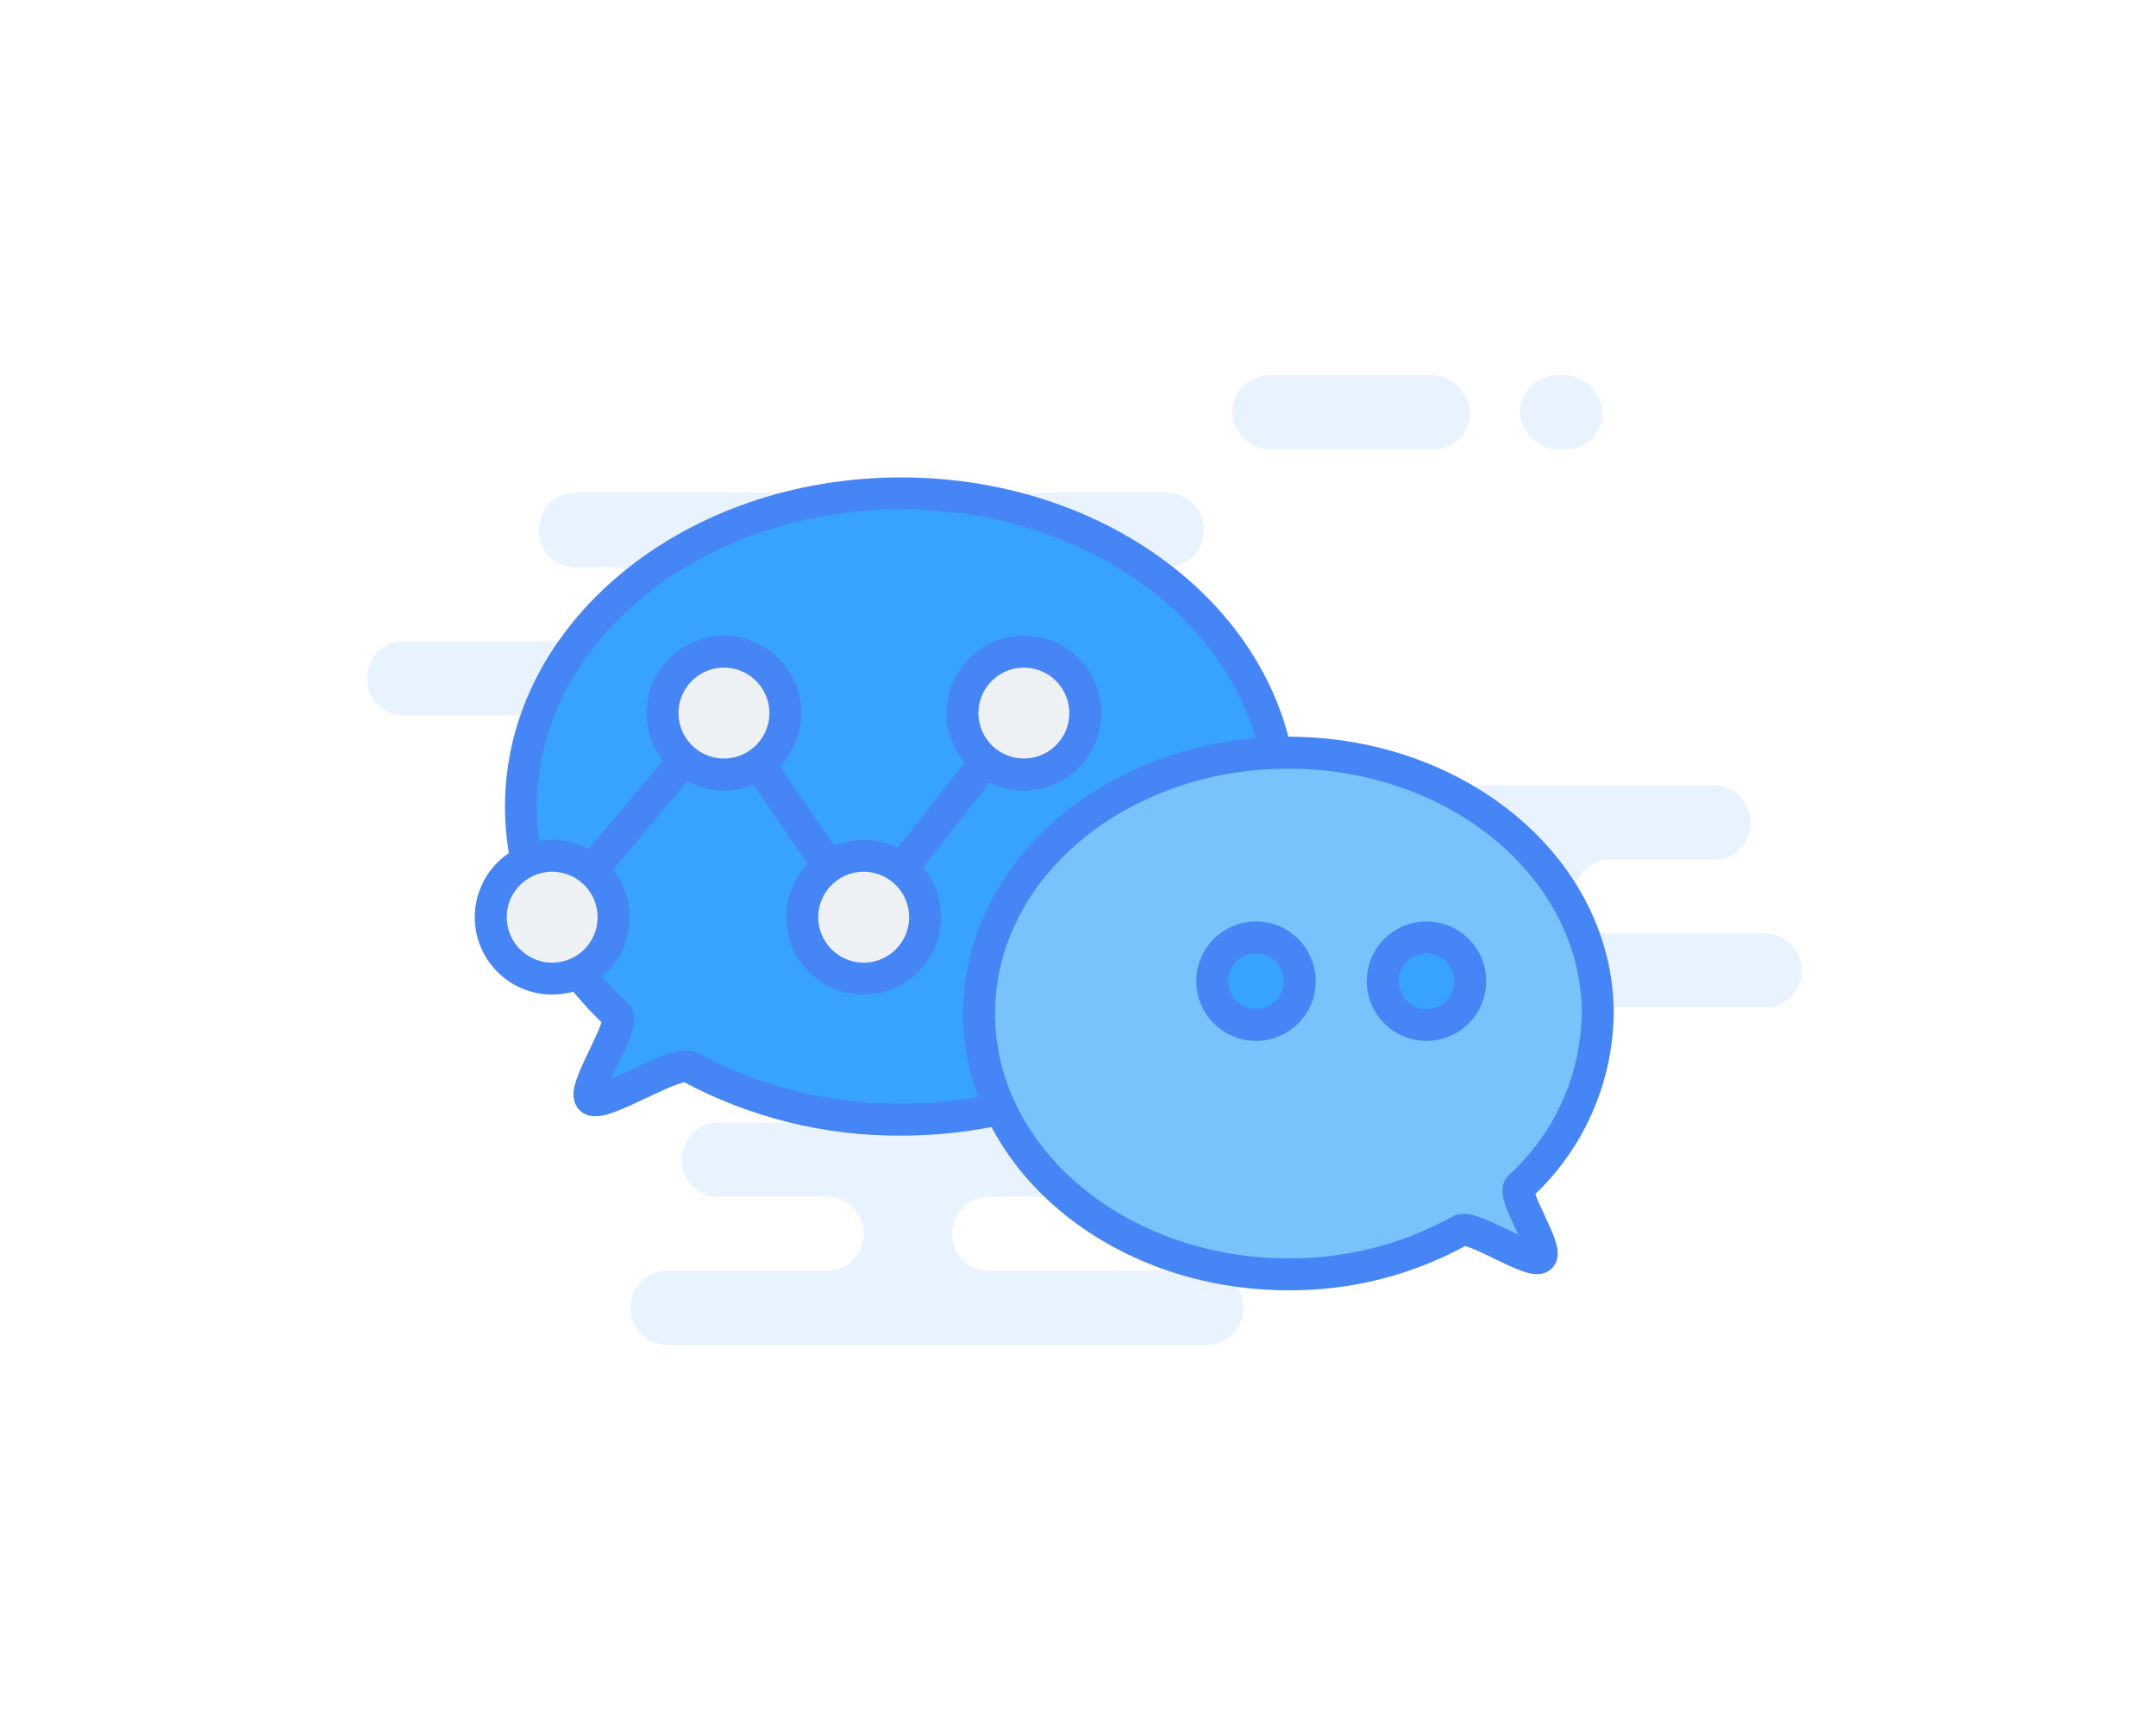 <?xml version="1.0" encoding="UTF-8"?>
<svg width="270px" height="216px" viewBox="0 0 270 216" version="1.1" xmlns="http://www.w3.org/2000/svg" xmlns:xlink="http://www.w3.org/1999/xlink">
    <!-- Generator: Sketch 52.2 (67145) - http://www.bohemiancoding.com/sketch -->
    <title>项目列表_微信公众号</title>
    <desc>Created with Sketch.</desc>
    <g id="Page-1" stroke="none" stroke-width="1" fill="none" fill-rule="evenodd">
        <g id="项目列表" transform="translate(-1140, -158)">
            <g id="矩形" transform="translate(1140, 158)">
                <g id="项目列表_微信公众号">
                    <rect id="矩形" fill="#FFFFFF" x="0" y="0" width="270" height="216"></rect>
                    <g id="资源-7" transform="translate(45, 47)">
                        <rect id="矩形" fill="#E9F3FF" transform="translate(150.525, 4.64) rotate(180) translate(-150.525, -4.64) " x="145.36" y="1.86517468e-14" width="10.33" height="9.28" rx="4.64"></rect>
                        <rect id="矩形" fill="#E9F3FF" transform="translate(124.215, 4.64) rotate(180) translate(-124.215, -4.64) " x="109.31" y="1.50990331e-14" width="29.81" height="9.28" rx="4.64"></rect>
                        <path d="M5.2,33.3 L31.72,33.3 C34.155,33.165 36.028,31.096 35.92,28.66 C36.039,26.216 34.163,24.135 31.72,24 L26.72,24 C24.285,23.865 22.412,21.796 22.52,19.36 C22.412,16.926 24.287,14.859 26.72,14.73 L101.5,14.73 C103.929,14.865 105.798,16.929 105.69,19.36 C105.798,21.793 103.931,23.86 101.5,24 L53.93,24 C51.495,24.135 49.622,26.204 49.73,28.64 C49.622,31.076 51.495,33.145 53.93,33.28 L70.05,33.28 C72.483,33.409 74.358,35.476 74.25,37.91 C74.363,40.348 72.487,42.421 70.05,42.55 L5.2,42.55 C2.771,42.421 0.898,40.361 1,37.93 C0.892,35.496 2.767,33.429 5.2,33.3 Z" id="路径" fill="#E9F3FF"></path>
                        <path d="M101.78,51.36 L170.06,51.36 C172.434,51.607 174.238,53.608 174.238,55.995 C174.238,58.382 172.434,60.383 170.06,60.63 L156.27,60.63 C153.874,60.853 152.041,62.863 152.041,65.27 C152.041,67.677 153.874,69.687 156.27,69.91 L176.46,69.91 C178.834,70.157 180.638,72.158 180.638,74.545 C180.638,76.932 178.834,78.933 176.46,79.18 L108.19,79.18 C105.816,78.933 104.012,76.932 104.012,74.545 C104.012,72.158 105.816,70.157 108.19,69.91 L138.13,69.91 C140.526,69.687 142.359,67.677 142.359,65.27 C142.359,62.863 140.526,60.853 138.13,60.63 L101.78,60.63 C99.406,60.383 97.602,58.382 97.602,55.995 C97.602,53.608 99.406,51.607 101.78,51.36 Z" id="路径" fill="#E9F3FF"></path>
                        <path d="M38.19,112.13 L59,112.13 C61.374,111.883 63.178,109.882 63.178,107.495 C63.178,105.108 61.374,103.107 59,102.86 L44.6,102.86 C42.204,102.637 40.371,100.627 40.371,98.22 C40.371,95.813 42.204,93.803 44.6,93.58 L112.88,93.58 C115.276,93.803 117.109,95.813 117.109,98.22 C117.109,100.627 115.276,102.637 112.88,102.86 L78.4,102.86 C76.026,103.107 74.222,105.108 74.222,107.495 C74.222,109.882 76.026,111.883 78.4,112.13 L106.47,112.13 C108.866,112.353 110.699,114.363 110.699,116.77 C110.699,119.177 108.866,121.187 106.47,121.41 L38.19,121.41 C35.794,121.187 33.961,119.177 33.961,116.77 C33.961,114.363 35.794,112.353 38.19,112.13 Z" id="路径" fill="#E9F3FF"></path>
                        <path d="M20.24,54 C20.24,64 24.78,73.12 32.24,80.05 C33.53,81.24 27.6,89.6 29.05,90.66 C30.5,91.72 39.61,85.66 41.36,86.6 C49.493,90.995 58.605,93.266 67.85,93.2 C94.15,93.2 115.46,75.64 115.46,53.99 C115.46,32.34 94.15,14.78 67.85,14.78 C41.55,14.78 20.24,32.33 20.24,54 Z" id="路径" stroke="#4585F5" stroke-width="4" fill="#37A3FE"></path>
                        <path d="M155.09,79.91 C154.979,88.191 151.433,96.054 145.3,101.62 C144.25,102.62 149.07,109.57 147.89,110.45 C146.71,111.33 139.3,106.27 137.89,107.07 C131.31,110.725 123.897,112.619 116.37,112.57 C95,112.57 77.61,98 77.61,79.91 C77.61,61.82 95,47.25 116.35,47.25 C137.7,47.25 155.09,61.88 155.09,79.91 Z" id="路径" stroke="#4585F5" stroke-width="4" fill="#79C3FD"></path>
                        <circle id="椭圆形" stroke="#4585F5" stroke-width="4" fill="#37A3FE" cx="112.29" cy="75.86" r="5.48"></circle>
                        <circle id="椭圆形" stroke="#4585F5" stroke-width="4" fill="#37A3FE" cx="133.64" cy="75.86" r="5.48"></circle>
                        <polyline id="路径" stroke="#4585F5" stroke-width="4" points="24.15 67.85 45.66 42.29 63.16 67.85 83.22 42.29"></polyline>
                        <circle id="椭圆形" stroke="#4585F5" stroke-width="4" fill="#EDF1F4" cx="24.15" cy="67.85" r="7.69"></circle>
                        <circle id="椭圆形" stroke="#4585F5" stroke-width="4" fill="#EDF1F4" cx="45.66" cy="42.29" r="7.69"></circle>
                        <circle id="椭圆形" stroke="#4585F5" stroke-width="4" fill="#EDF1F4" cx="63.16" cy="67.85" r="7.69"></circle>
                        <circle id="椭圆形" stroke="#4585F5" stroke-width="4" fill="#EDF1F4" cx="83.22" cy="42.29" r="7.69"></circle>
                    </g>
                </g>
            </g>
        </g>
    </g>
</svg>